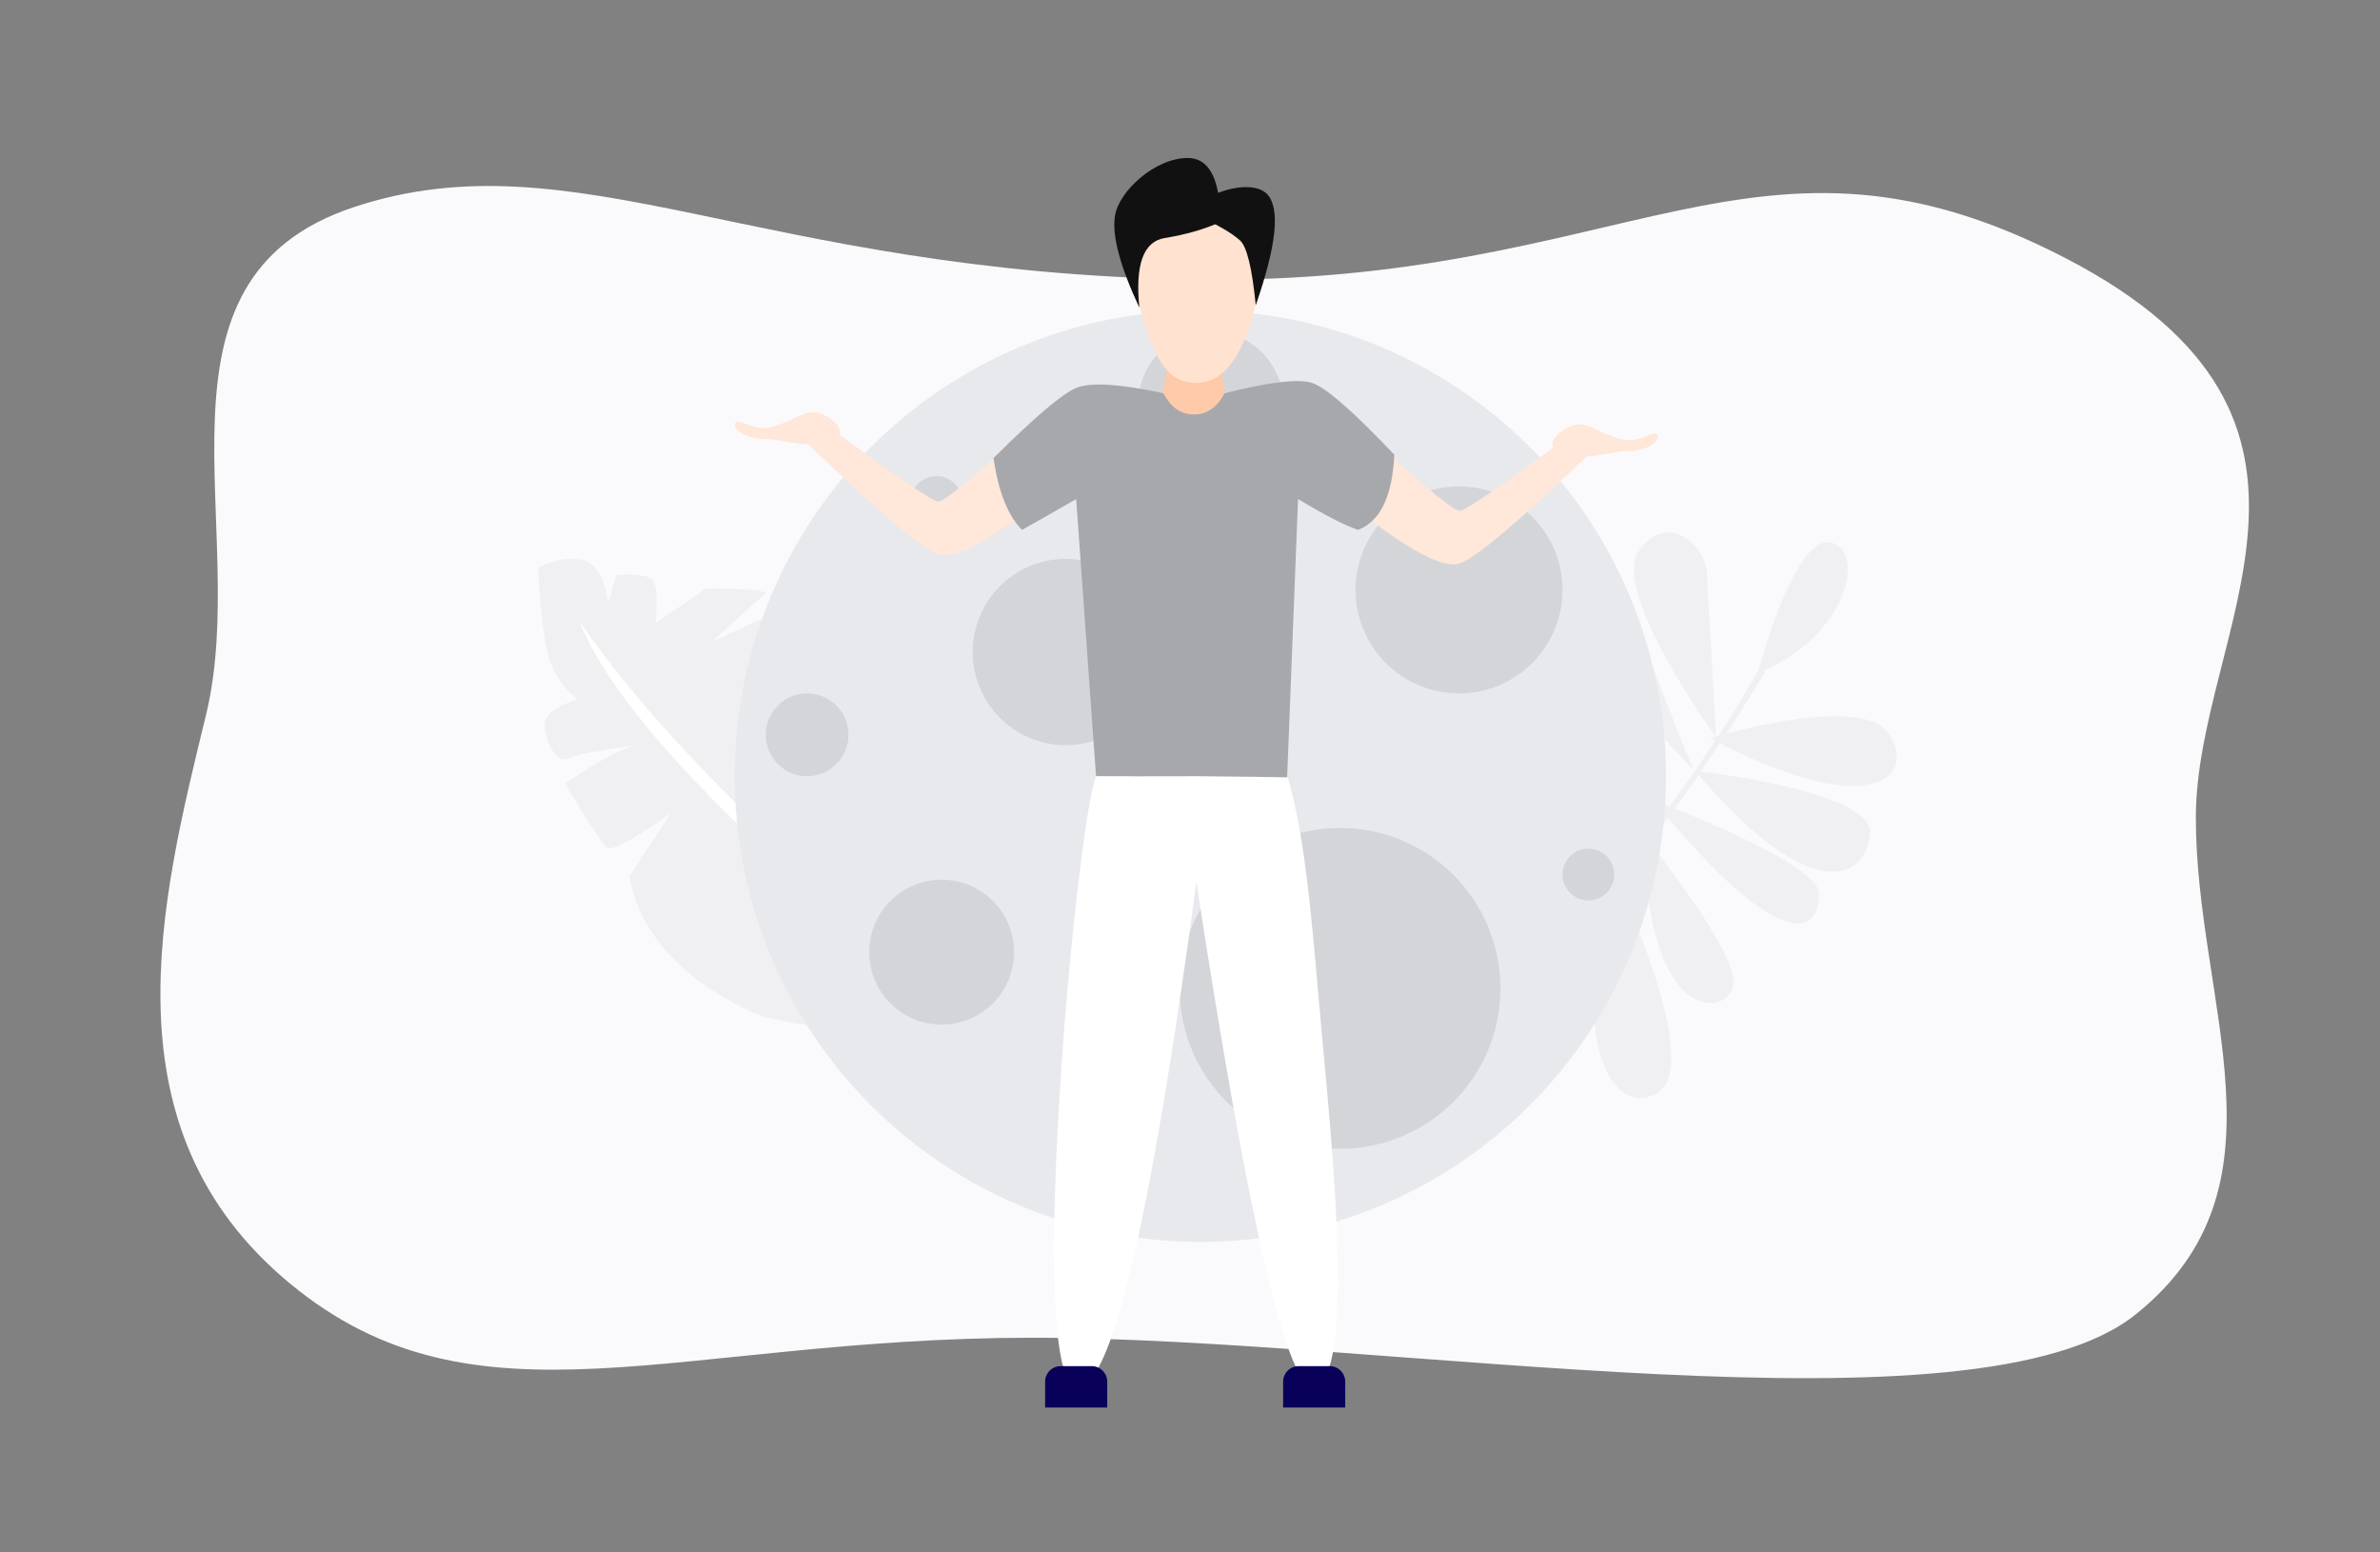 <?xml version="1.0" encoding="UTF-8"?>
<svg width="460px" height="300px" viewBox="0 0 460 300" version="1.1" xmlns="http://www.w3.org/2000/svg" xmlns:xlink="http://www.w3.org/1999/xlink">
    <rect x="0" y="0" width="460" height="300" fill="#808080" stroke="none"/>
    <!-- Generator: Sketch 52.6 (67491) - http://www.bohemiancoding.com/sketch -->
    <title>空状态@2x</title>
    <desc>Created with Sketch.</desc>
    <g id="5.0.7问题分享" stroke="none" stroke-width="1" fill="none" fill-rule="evenodd">
        <g id="问题详情分享-文本+图片" transform="translate(-146, -962)">
            <g id="空" transform="translate(0, 922)">
                <g id="空状态" transform="translate(146, 40)">
                    <rect id="Rectangle" fill="#FFFFFF" fill-rule="nonzero" opacity="0.01" x="0" y="0" width="460" height="300"></rect>
                    <path d="M230.477,54 C314.748,55.376 339.196,18.671 399.439,50 C459.682,81.329 424.405,122 424.405,158 C424.405,194 443.726,229.192 412.789,254 C381.851,278.808 268.567,258.513 199.663,258.513 C130.759,258.513 92.079,277.892 56,248 C19.921,218.108 30.976,174.413 39.807,138.206 C48.638,102 26,54 68.474,40 C110.948,26 146.207,52.624 230.477,54 Z" id="Rectangle" fill="#FAFAFC" fill-rule="nonzero"></path>
                    <g id="资源-3" transform="translate(316.083, 153.74) scale(-1, 1) rotate(-15) translate(-316.083, -153.74) translate(267.083, 96.74)" fill="#F0F0F2">
                        <path d="M32.274,28.001 C32.274,28.001 32.493,1.233 25.522,0.058 C18.551,-1.117 16.497,16.074 32.274,28.001 Z" id="_路径_"></path>
                        <path d="M37.964,42.57 C37.964,42.57 12.859,26.935 5.276,32.453 C-2.308,37.972 1.008,50.854 37.964,42.57 Z" id="_路径_2"></path>
                        <path d="M46.715,12.085 L36.869,42.077 C36.869,42.077 63.266,20.587 60.692,11.613 C58.118,2.639 48.749,5.89 46.715,12.085 Z" id="_路径_3"></path>
                        <path d="M39.125,49.416 C39.125,49.416 4.732,44.061 3.286,52.412 C1.841,60.764 9.817,69.605 39.125,49.416 Z" id="_路径_4"></path>
                        <path d="M59.555,21.854 C59.555,21.854 44.315,43.29 39.358,49.345 C39.358,49.345 70.987,30.761 71.347,22.656 C71.707,14.55 63.087,16.913 59.555,21.854 Z" id="_路径_5"></path>
                        <path d="M45.441,56.978 C45.441,56.978 11.737,60.151 9.872,66.002 C8.007,71.852 10.866,81.756 45.441,56.978 Z" id="_路径_6"></path>
                        <path d="M71.367,31.71 L43.485,58.756 C43.485,58.756 80.72,46.226 81.449,36.85 C82.178,27.474 71.367,31.71 71.367,31.71 Z" id="_路径_7"></path>
                        <path d="M45.235,64.185 C45.235,64.185 23.544,79.845 21.426,86.633 C19.308,93.421 35.319,100.714 45.235,64.185 Z" id="_路径_8"></path>
                        <path d="M46.117,64.026 C46.117,64.026 91.387,34.859 95.734,44.248 C100.082,53.637 66.371,66.727 46.117,64.026 Z" id="_路径_9"></path>
                        <path d="M48.478,73.361 C48.478,73.361 22.266,104.062 30.168,111.53 C38.069,118.998 50.422,103.106 48.478,73.361 Z" id="_路径_10"></path>
                        <path d="M49.089,71.745 C49.089,71.745 94.593,57.258 97.005,70.733 C99.417,84.208 49.089,71.745 49.089,71.745 Z" id="_路径_11"></path>
                        <path d="M31.187,28.164 C31.187,28.164 45.455,80.133 68.664,111.128 C68.664,111.128 71.733,111.361 70.947,110.125 C70.161,108.888 45.483,77.674 32.343,27.656 C32.343,27.656 30.631,26.22 31.187,28.164 Z" id="_路径_12"></path>
                    </g>
                    <g id="资源-4" transform="translate(148, 154) scale(-1, 1) rotate(-270) translate(-148, -154) translate(102, 110)">
                        <path d="M88.622,43.991 C88.622,43.991 80.708,20.808 61.331,17.679 L49.173,25.615 C49.173,25.615 57.145,14.709 55.782,13.231 C54.419,11.752 43.421,5.208 43.421,5.208 C43.421,5.208 36.574,15.005 36.025,19.052 C36.025,19.052 37.379,8.307 38.558,5.911 C39.737,3.514 34.995,1.228 31.921,1.269 C28.847,1.309 27.14,7.705 27.14,7.705 C27.14,7.705 24.045,2.973 17.463,1.658 C10.881,0.344 1.749,-9.09494702e-13 1.749,-9.09494702e-13 C1.749,-9.09494702e-13 -0.603,3.692 0.148,8.323 C0.899,12.954 8.553,13.522 8.553,13.522 L3.1,15.205 C3.1,15.205 2.781,19.911 3.713,21.776 C4.645,23.641 12.441,22.685 12.441,22.685 L5.798,32.35 C5.798,32.35 5.534,45.601 6.954,43.746 C8.374,41.89 15.974,33.677 15.974,33.677 C15.974,33.677 9.817,47.233 9.547,47.716 C9.277,48.2 16.524,61.933 23.778,64.657 C23.778,64.657 38.396,54.75 40.932,51.31 C40.932,51.31 30.714,62.624 27.758,64.194 C27.758,64.194 26.919,67.635 39.038,70.796 C51.157,73.956 55.335,70.639 55.335,70.639 L46.028,76.705 C46.028,76.705 63.783,89.377 70.415,87.877 C77.048,86.376 91.736,69.316 91.987,65.577 C92.239,61.837 88.622,43.991 88.622,43.991 Z" id="_路径_" fill="#F0F0F2"></path>
                        <path d="M88,81.565 C88,81.565 41.424,19.284 12,8 C12,8 45.281,29.03 84.99,82.66 C84.99,82.66 88.012,86.308 88,81.565 Z" id="_路径_2" fill="#FFFFFF"></path>
                    </g>
                    <g id="月球" transform="translate(142, 60)" fill-rule="nonzero">
                        <circle id="Oval-Copy-2" fill="#E8E9ED" cx="90" cy="90" r="90"></circle>
                        <circle id="Oval-Copy-2" fill="#D4D5D9" cx="64" cy="66" r="18"></circle>
                        <circle id="Oval-Copy-2" fill="#D4D5D9" cx="92" cy="18" r="14"></circle>
                        <circle id="Oval-Copy-2" fill="#D4D5D9" cx="39" cy="37" r="5"></circle>
                        <circle id="Oval-Copy-2" fill="#D4D5D9" cx="165" cy="109" r="5"></circle>
                        <circle id="Oval-Copy-2" fill="#D4D5D9" cx="40" cy="124" r="14"></circle>
                        <circle id="Oval-Copy-3" fill="#D4D5D9" cx="14" cy="82" r="8"></circle>
                        <circle id="Oval-Copy-2" fill="#D4D5D9" cx="140" cy="54" r="20"></circle>
                        <circle id="Oval-Copy-2" fill="#D4D5D9" cx="117" cy="131" r="31"></circle>
                    </g>
                    <g id="人物" transform="translate(142, 30)" fill-rule="nonzero">
                        <path d="M84.225,36 L93.413,36 L94.552,45.37 C94.946,48.613 92.637,51.562 89.393,51.957 C89.156,51.986 88.918,52 88.679,52 L88.679,52 C85.468,52 82.865,49.397 82.865,46.185 C82.865,45.918 82.883,45.65 82.92,45.385 L84.225,36 Z" id="Rectangle" fill="#FFCAAA"></path>
                        <path d="M89.199,44 C95.506,44 99.376,36.432 101.268,25.964 C101.268,16.023 97.423,8 90.305,8 C83.188,8 77.4,16.023 77.4,25.964 C80.47,38.043 82.892,44 89.199,44 Z" id="Oval" fill="#FFE2D0"></path>
                        <path d="M83.104,16 C87.209,15.331 90.801,14.298 93.879,12.901 C93.855,4.653 91.748,0.529 87.558,0.529 C81.274,0.529 74.313,6.873 73.509,11.641 C72.871,15.424 74.44,21.366 78.214,29.464 C77.369,21.157 78.999,16.669 83.104,16 Z" id="Oval" fill="#111111"></path>
                        <path d="M95.91,16.432 C97.915,14.719 99.526,13.973 103.633,11.703 C107.739,9.433 94.338,3.453 90.584,7.578 C88.082,10.328 88.833,17.463 92.837,28.984 C93.549,21.758 94.574,17.575 95.91,16.432 Z" id="Oval" fill="#111111" transform="translate(96.773, 17.573) scale(-1, 1) translate(-96.773, -17.573) "></path>
                        <path d="M140.114,68.718 C141.117,68.718 147.473,64.409 159.182,55.79 L165.46,57.454 C151.684,70.694 143.235,77.839 140.114,78.89 C136.993,79.942 130.15,76.316 119.585,68.014 L126,57.454 C134.406,64.963 139.111,68.718 140.114,68.718 Z" id="Rectangle" fill="#FFE7D9"></path>
                        <path d="M5.311,49.653 C7.699,49.653 11.126,52.61 15.097,52.748 C17.182,52.748 19.97,50.717 20.396,51.844 C20.822,52.971 18.166,54.947 14.209,54.851 C12.522,54.81 7.571,56.098 6.136,55.796 C4.457,55.443 0.442,55.495 0.034,53.864 C-0.373,52.232 2.924,49.653 5.311,49.653 Z" id="Rectangle" fill="#FFE7D9" transform="translate(10.22, 52.748) scale(-1, 1) translate(-10.22, -52.748) "></path>
                        <path d="M34.529,66.928 C35.532,66.928 41.888,62.619 53.598,54 L59.875,55.665 C46.099,68.904 37.65,76.049 34.529,77.101 C31.409,78.152 24.565,74.526 14,66.224 L20.415,55.665 C28.822,63.174 33.526,66.928 34.529,66.928 Z" id="Rectangle" fill="#FFE7D9" transform="translate(36.938, 65.639) scale(-1, 1) translate(-36.938, -65.639) "></path>
                        <path d="M163.311,52 C165.699,52 169.126,54.957 173.097,55.095 C175.182,55.095 177.97,53.064 178.396,54.191 C178.822,55.318 176.166,57.294 172.209,57.198 C170.522,57.157 165.571,58.445 164.136,58.143 C162.457,57.79 158.442,57.842 158.034,56.211 C157.627,54.579 160.924,52 163.311,52 Z" id="Rectangle" fill="#FFE7D9"></path>
                        <path d="M66,44.969 C68.726,43.82 74.346,44.162 82.86,45.994 C84.289,48.731 86.255,50.1 88.758,50.1 C91.262,50.1 93.24,48.731 94.694,45.994 C103.319,43.817 108.949,43.152 111.586,44 C114.222,44.848 119.523,49.47 127.488,57.868 C127.1,65.926 124.768,70.768 120.491,72.393 C118.059,71.602 114.189,69.618 108.882,66.442 L106.764,120.49 L69.842,120.055 L66,66.442 C61.481,69.049 57.993,71.033 55.538,72.393 C52.808,69.681 50.972,65.057 50.028,58.52 C57.95,50.635 63.274,46.118 66,44.969 Z" id="Rectangle" fill="#A7A8AB"></path>
                        <path d="M89.156,120 L89.156,119.995 C98.014,120.084 103.928,120.158 106.898,120.216 C110.725,133.7 111.656,150.093 113.704,172.192 C115.753,194.292 119.734,236.165 112.062,238 C106.962,239.22 99.355,206.711 89.241,140.474 C80.323,206.699 72.576,239.208 66,238 C56.111,236.183 66,129.785 69.842,120 C74.439,120.023 80.877,120.023 89.156,120 Z" id="Rectangle-2" fill="#FFFFFF"></path>
                        <path d="M63,234 L69,234 C70.657,234 72,235.343 72,237 L72,242 L60,242 L60,237 C60,235.343 61.343,234 63,234 Z" id="Rectangle" fill="#080059"></path>
                        <path d="M109,234 L115,234 C116.657,234 118,235.343 118,237 L118,242 L106,242 L106,237 C106,235.343 107.343,234 109,234 Z" id="Rectangle" fill="#080059"></path>
                    </g>
                </g>
            </g>
        </g>
    </g>
</svg>